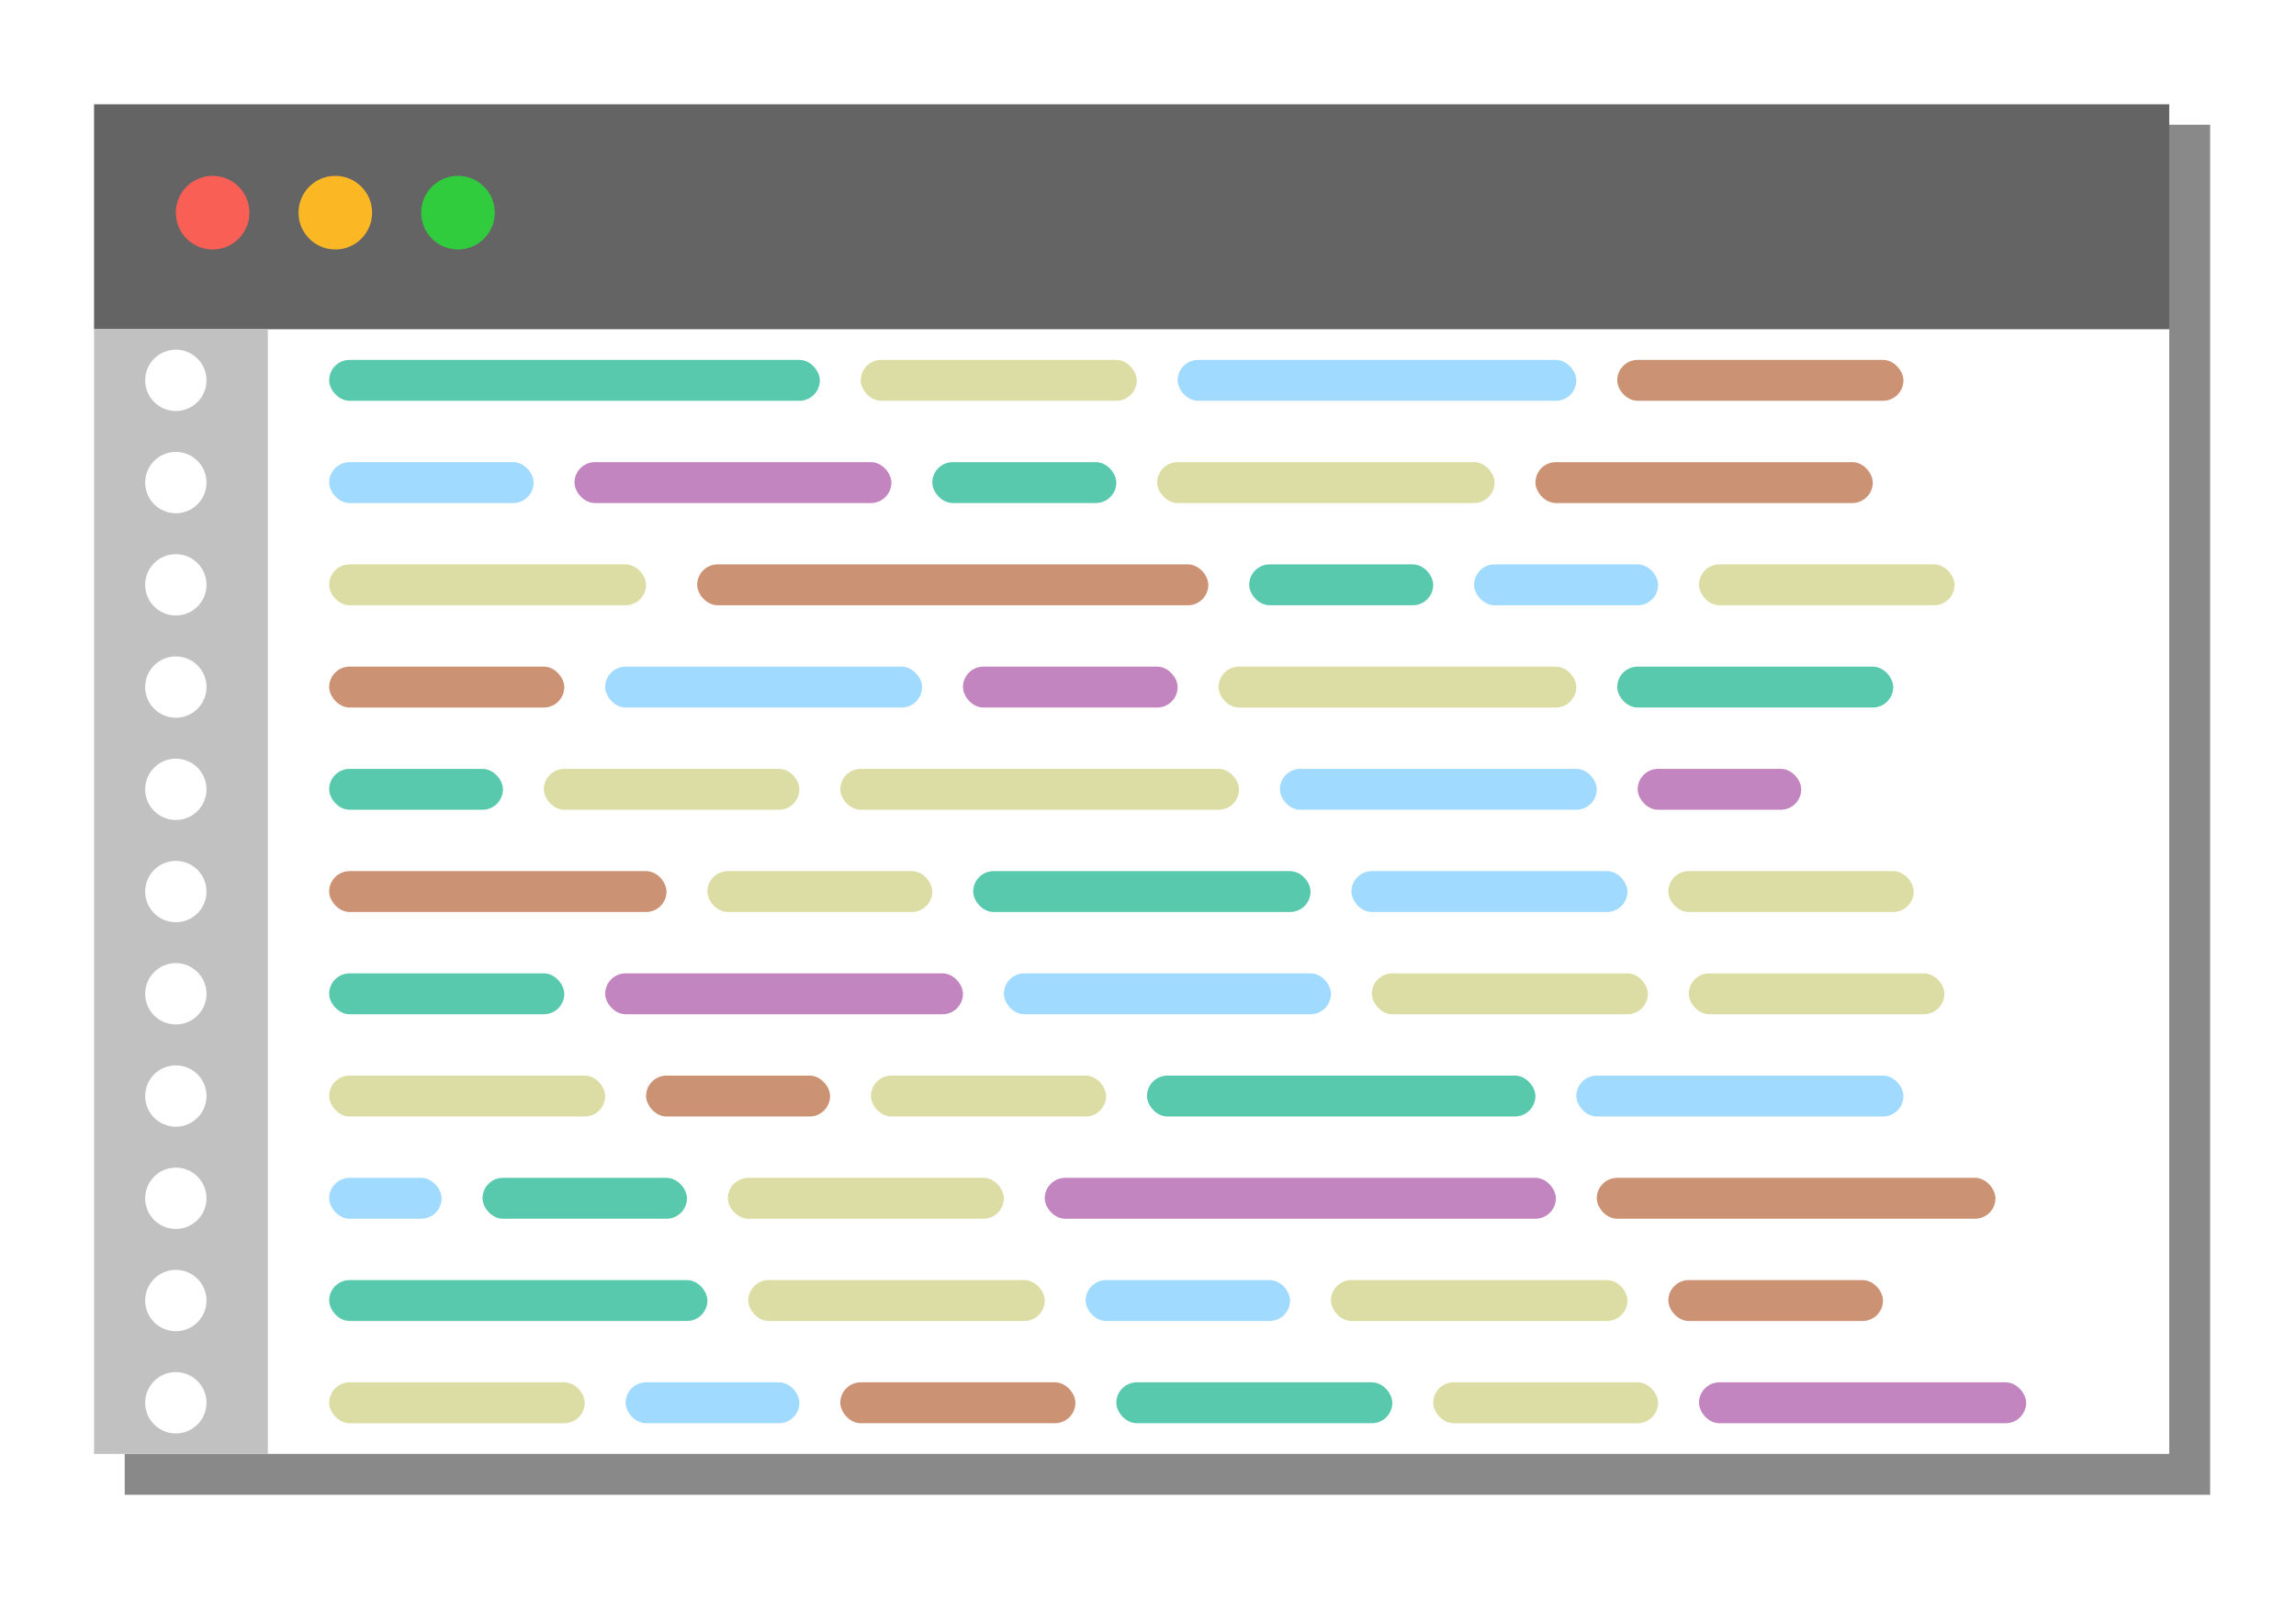 <svg xmlns="http://www.w3.org/2000/svg" xmlns:xlink="http://www.w3.org/1999/xlink" xmlns:v="http://vecta.io" width="1123" height="794" viewBox="0 0 1123 794" ><style><![CDATA[svg{stroke:#000;stroke-linecap:round;stroke-linejoin:round;fill:#fff;fill-rule:evenodd;font-family:Roboto;font-size:14px;text-anchor:middle} svg text{stroke:none}]]></style><g transform="translate(61 61)"><rect x="0" y="0" width="1020" height="670" stroke-width="0" fill="#262626" fill-opacity="0.54"/></g><g transform="translate(46 51)"><rect x="0" y="0" width="1015" height="660" stroke-width="3" stroke="none"/></g><g transform="translate(46 51)"><rect x="0" y="0" width="1015" height="110" stroke-width="3" fill="#646464" stroke="none"/></g><g transform="translate(86 86)"><ellipse cx="18" cy="18" rx="18" ry="18" stroke-width="0" fill="#fa5f56" stroke="none"/></g><g transform="translate(146 86)"><ellipse cx="18" cy="18" rx="18" ry="18" fill="#fcb824" stroke="none"/></g><g transform="translate(206 86)"><ellipse cx="18" cy="18" rx="18" ry="18" fill="#30cc3e" stroke="none"/></g><g transform="translate(46 161)"><rect x="0" y="0" width="85" height="550" stroke-width="0" fill="#c1c1c1"/></g><g transform="translate(71 171)"><ellipse cx="15" cy="15" rx="15" ry="15" stroke="none"/></g><g transform="translate(71 221)"><ellipse cx="15" cy="15" rx="15" ry="15" stroke="none"/></g><g transform="translate(71 271)"><ellipse cx="15" cy="15" rx="15" ry="15" stroke="none"/></g><g transform="translate(71 321)"><ellipse cx="15" cy="15" rx="15" ry="15" stroke="none"/></g><g transform="translate(71 371)"><ellipse cx="15" cy="15" rx="15" ry="15" stroke="none"/></g><g transform="translate(71 421)"><ellipse cx="15" cy="15" rx="15" ry="15" stroke="none"/></g><g transform="translate(71 471)"><ellipse cx="15" cy="15" rx="15" ry="15" stroke="none"/></g><g transform="translate(71 521)"><ellipse cx="15" cy="15" rx="15" ry="15" stroke="none"/></g><g transform="translate(71 571)"><ellipse cx="15" cy="15" rx="15" ry="15" stroke="none"/></g><g transform="translate(71 621)"><ellipse cx="15" cy="15" rx="15" ry="15" stroke="none"/></g><g transform="translate(71 671)"><ellipse cx="15" cy="15" rx="15" ry="15" stroke="none"/></g><g transform="translate(161 176)"><rect x="0" y="0" width="240" height="20" stroke-width="0" fill="#59c9ae" stroke="none" rx="10"/></g><g transform="translate(421 176)"><rect x="0" y="0" width="135" height="20" fill="#dcdda4" stroke="none" rx="10"/></g><g transform="translate(576 176)"><rect x="0" y="0" width="195" height="20" fill="#a0dbff" stroke="none" rx="10"/></g><g transform="translate(791 176)"><rect x="0" y="0" width="140" height="20" fill="#cc9274" stroke="none" rx="10"/></g><g transform="translate(161 226)"><rect x="0" y="0" width="100" height="20" fill="#a0dbff" stroke="none" rx="10"/></g><g transform="translate(281 226)"><rect x="0" y="0" width="155" height="20" fill="#c285bf" stroke="none" rx="10"/></g><g transform="translate(566 226)"><rect x="0" y="0" width="165" height="20" fill="#dcdda4" stroke="none" rx="10"/></g><g transform="translate(751 226)"><rect x="0" y="0" width="165" height="20" fill="#cc9274" stroke="none" rx="10"/></g><g transform="translate(161 276)"><rect x="0" y="0" width="155" height="20" fill="#dcdda4" stroke="none" rx="10"/></g><g transform="translate(341 276)"><rect x="0" y="0" width="250" height="20" fill="#cc9274" stroke="none" rx="10"/></g><g transform="translate(611 276)"><rect x="0" y="0" width="90" height="20" fill="#59c9ae" stroke="none" rx="10"/></g><g transform="translate(721 276)"><rect x="0" y="0" width="90" height="20" fill="#a0dbff" stroke="none" rx="10"/></g><g transform="translate(831 276)"><rect x="0" y="0" width="125" height="20" fill="#dcdda4" stroke="none" rx="10"/></g><g transform="translate(161 326)"><rect x="0" y="0" width="115" height="20" fill="#cc9274" stroke="none" rx="10"/></g><g transform="translate(296 326)"><rect x="0" y="0" width="155" height="20" fill="#a0dbff" stroke="none" rx="10"/></g><g transform="translate(471 326)"><rect x="0" y="0" width="105" height="20" fill="#c285bf" stroke="none" rx="10"/></g><g transform="translate(596 326)"><rect x="0" y="0" width="175" height="20" fill="#dcdda4" stroke="none" rx="10"/></g><g transform="translate(791 326)"><rect x="0" y="0" width="135" height="20" fill="#59c9ae" stroke="none" rx="10"/></g><g transform="translate(456 226)"><rect x="0" y="0" width="90" height="20" fill="#59c9ae" stroke="none" rx="10"/></g><g transform="translate(161 376)"><rect x="0" y="0" width="85" height="20" fill="#59c9ae" stroke="none" rx="10"/></g><g transform="translate(266 376)"><rect x="0" y="0" width="125" height="20" fill="#dcdda4" stroke="none" rx="10"/></g><g transform="translate(411 376)"><rect x="0" y="0" width="195" height="20" fill="#dcdda4" stroke="none" rx="10"/></g><g transform="translate(626 376)"><rect x="0" y="0" width="155" height="20" fill="#a0dbff" stroke="none" rx="10"/></g><g transform="translate(801 376)"><rect x="0" y="0" width="80" height="20" fill="#c285bf" stroke="none" rx="10"/></g><g transform="translate(161 426)"><rect x="0" y="0" width="165" height="20" fill="#cc9274" stroke="none" rx="10"/></g><g transform="translate(346 426)"><rect x="0" y="0" width="110" height="20" fill="#dcdda4" stroke="none" rx="10"/></g><g transform="translate(476 426)"><rect x="0" y="0" width="165" height="20" fill="#59c9ae" stroke="none" rx="10"/></g><g transform="translate(661 426)"><rect x="0" y="0" width="135" height="20" fill="#a0dbff" stroke="none" rx="10"/></g><g transform="translate(816 426)"><rect x="0" y="0" width="120" height="20" fill="#dcdda4" stroke="none" rx="10"/></g><g transform="translate(161 476)"><rect x="0" y="0" width="115" height="20" fill="#59c9ae" stroke="none" rx="10"/></g><g transform="translate(296 476)"><rect x="0" y="0" width="175" height="20" fill="#c285bf" stroke="none" rx="10"/></g><g transform="translate(491 476)"><rect x="0" y="0" width="160" height="20" fill="#a0dbff" stroke="none" rx="10"/></g><g transform="translate(671 476)"><rect x="0" y="0" width="135" height="20" fill="#dcdda4" stroke="none" rx="10"/></g><g transform="translate(826 476)"><rect x="0" y="0" width="125" height="20" fill="#dcdda4" stroke="none" rx="10"/></g><g transform="translate(161 526)"><rect x="0" y="0" width="135" height="20" fill="#dcdda4" stroke="none" rx="10"/></g><g transform="translate(316 526)"><rect x="0" y="0" width="90" height="20" fill="#cc9274" stroke="none" rx="10"/></g><g transform="translate(426 526)"><rect x="0" y="0" width="115" height="20" fill="#dcdda4" stroke="none" rx="10"/></g><g transform="translate(561 526)"><rect x="0" y="0" width="190" height="20" fill="#59c9ae" stroke="none" rx="10"/></g><g transform="translate(771 526)"><rect x="0" y="0" width="160" height="20" fill="#a0dbff" stroke="none" rx="10"/></g><g transform="translate(161 576)"><rect x="0" y="0" width="55" height="20" fill="#a0dbff" stroke="none" rx="10"/></g><g transform="translate(236 576)"><rect x="0" y="0" width="100" height="20" fill="#59c9ae" stroke="none" rx="10"/></g><g transform="translate(356 576)"><rect x="0" y="0" width="135" height="20" fill="#dcdda4" stroke="none" rx="10"/></g><g transform="translate(511 576)"><rect x="0" y="0" width="250" height="20" fill="#c285bf" stroke="none" rx="10"/></g><g transform="translate(781 576)"><rect x="0" y="0" width="195" height="20" fill="#cc9274" stroke="none" rx="10"/></g><g transform="translate(161 626)"><rect x="0" y="0" width="185" height="20" fill="#59c9ae" stroke="none" rx="10"/></g><g transform="translate(366 626)"><rect x="0" y="0" width="145" height="20" fill="#dcdda4" stroke="none" rx="10"/></g><g transform="translate(531 626)"><rect x="0" y="0" width="100" height="20" fill="#a0dbff" stroke="none" rx="10"/></g><g transform="translate(651 626)"><rect x="0" y="0" width="145" height="20" fill="#dcdda4" stroke="none" rx="10"/></g><g transform="translate(816 626)"><rect x="0" y="0" width="105" height="20" fill="#cc9274" stroke="none" rx="10"/></g><g transform="translate(161 676)"><rect x="0" y="0" width="125" height="20" fill="#dcdda4" stroke="none" rx="10"/></g><g transform="translate(306 676)"><rect x="0" y="0" width="85" height="20" fill="#a0dbff" stroke="none" rx="10"/></g><g transform="translate(411 676)"><rect x="0" y="0" width="115" height="20" fill="#cc9274" stroke="none" rx="10"/></g><g transform="translate(546 676)"><rect x="0" y="0" width="135" height="20" fill="#59c9ae" stroke="none" rx="10"/></g><g transform="translate(701 676)"><rect x="0" y="0" width="110" height="20" fill="#dcdda4" stroke="none" rx="10"/></g><g transform="translate(831 676)"><rect x="0" y="0" width="160" height="20" fill="#c285bf" stroke="none" rx="10"/></g></svg>